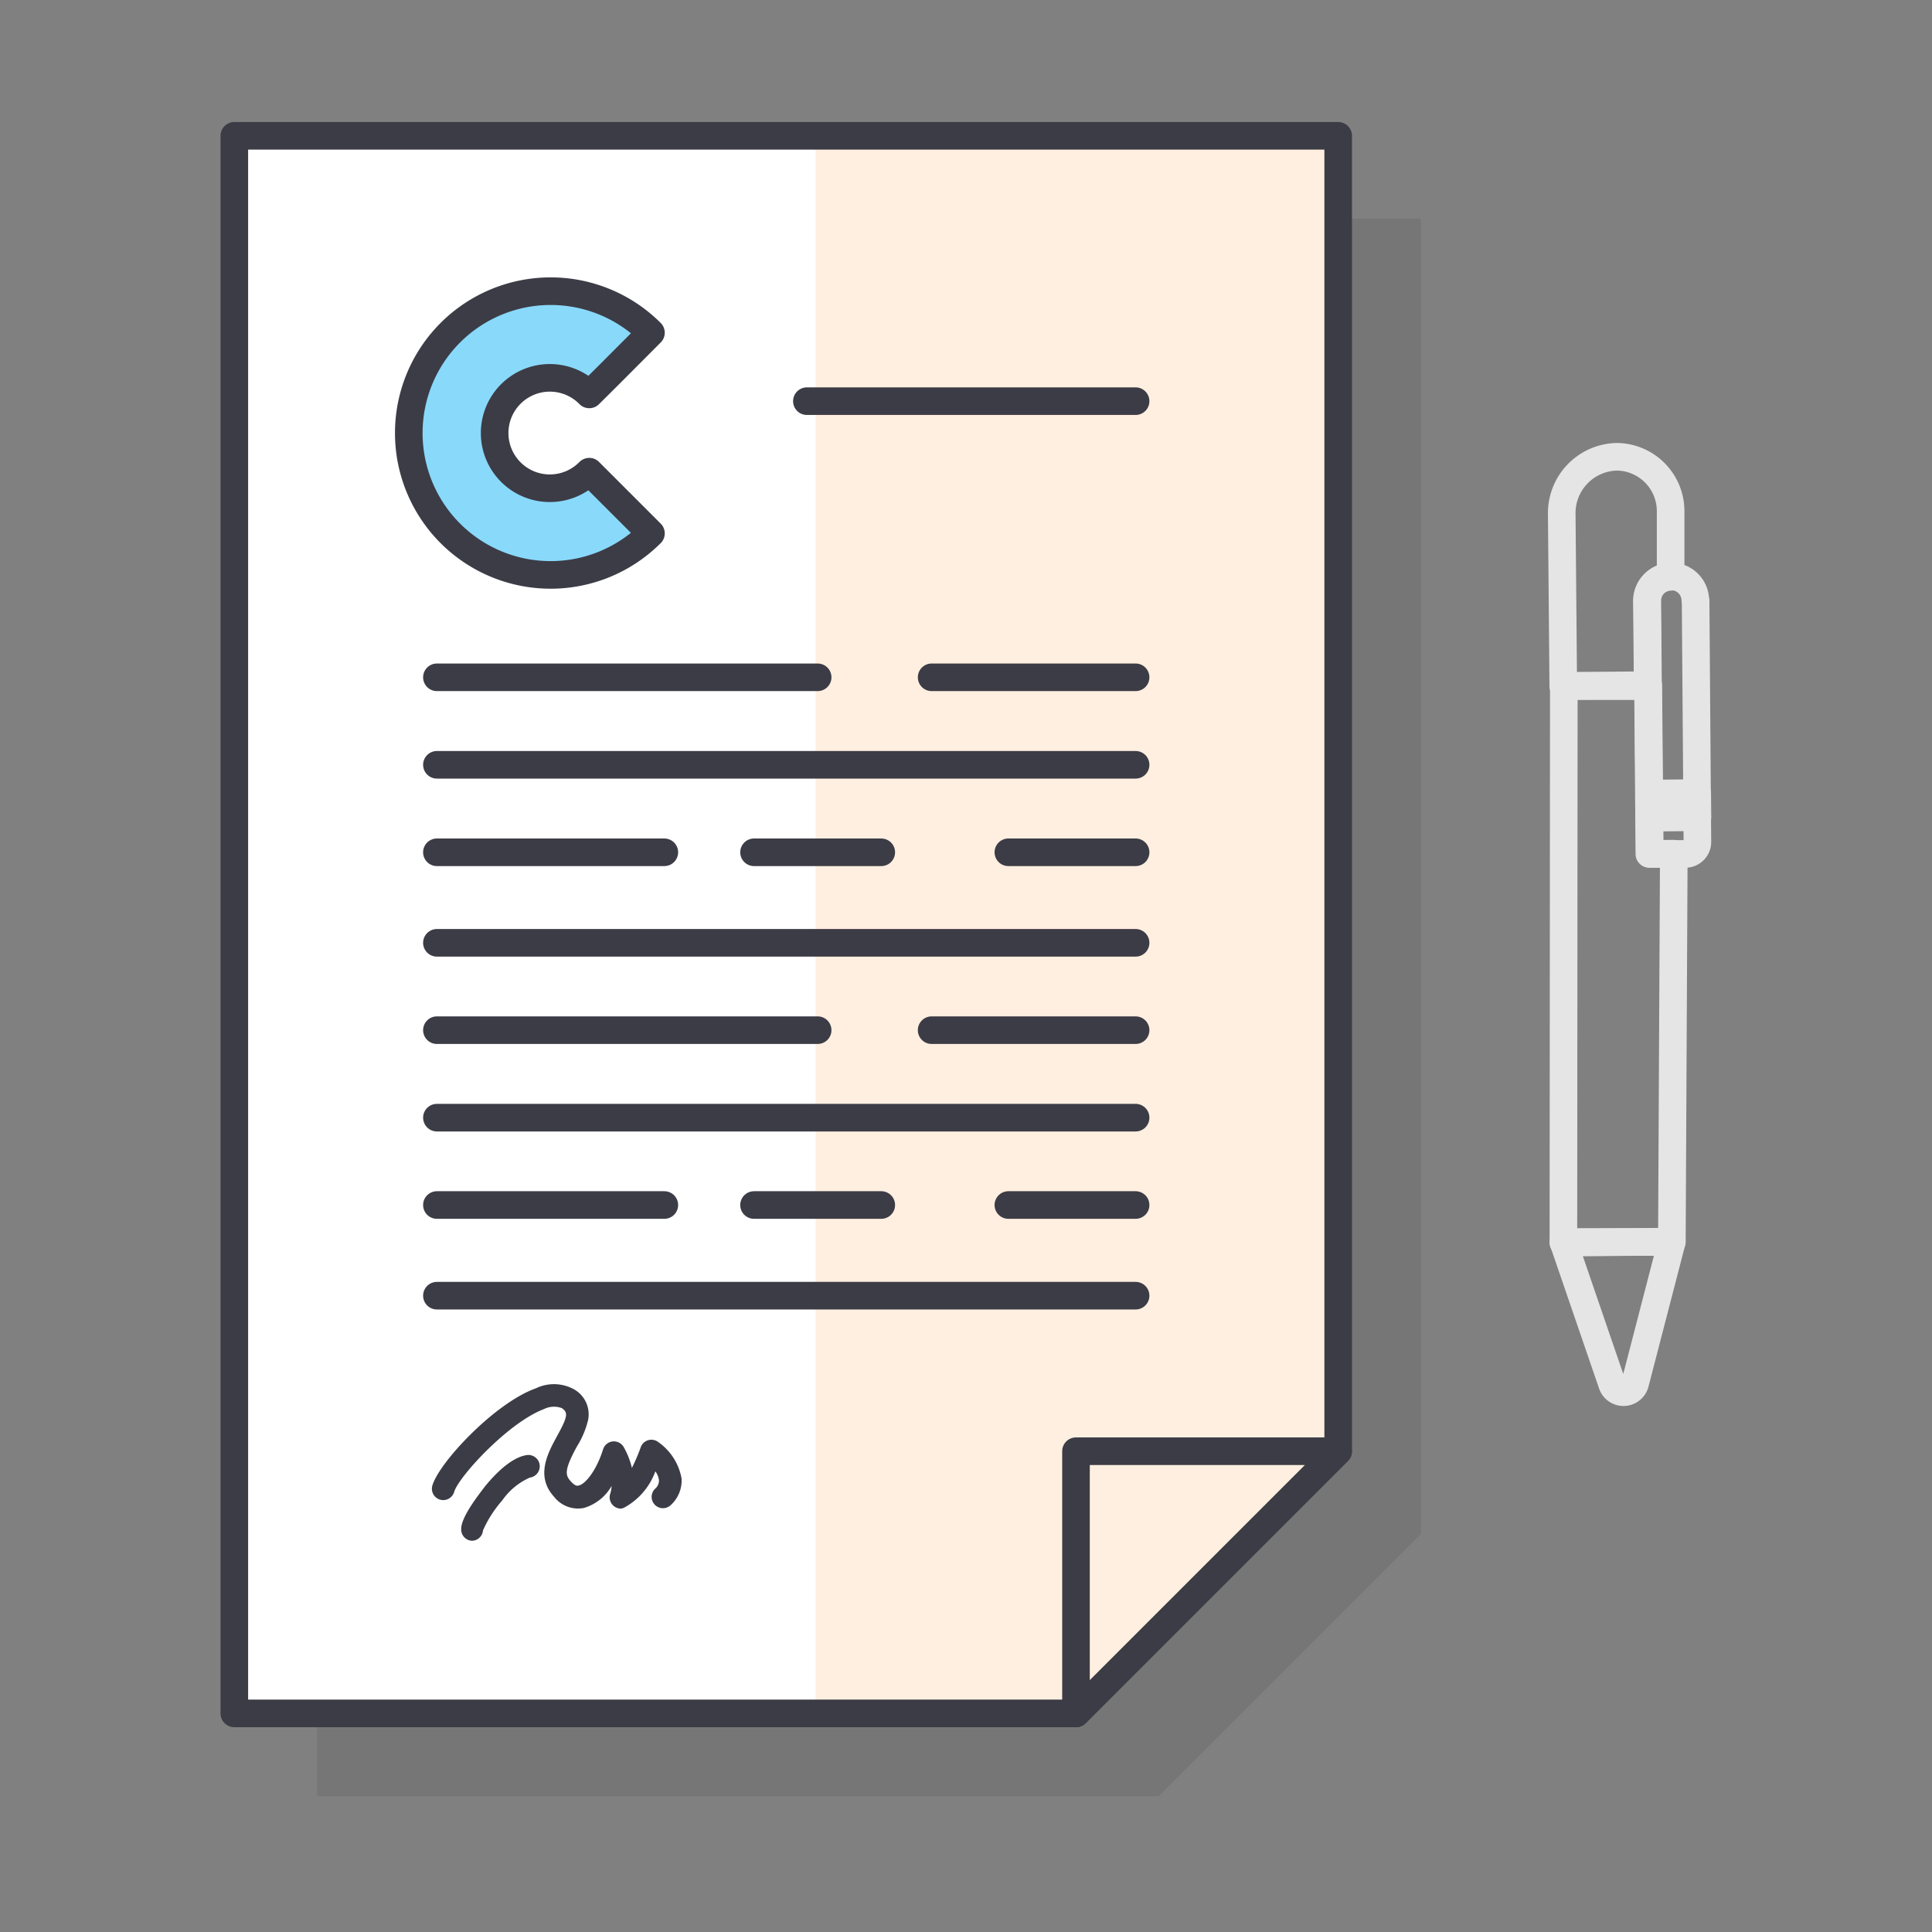 <svg xmlns="http://www.w3.org/2000/svg" width="140" height="140" viewBox="0 0 140 140"><rect x="0" y="0" width="140" height="140" fill="#808080" stroke="none"/><defs><style>.a,.e,.f,.j,.k{fill:none;}.b,.h{fill:#3c3c46;}.b,.c,.d,.e,.g,.h,.i,.j{fill-rule:evenodd;}.b{opacity:0.15;}.c{fill:#fff;}.d,.g{fill:#ffefe0;}.e,.f,.g,.i{stroke:#3c3c46;}.e,.f,.g,.i,.j,.k{stroke-linecap:round;stroke-linejoin:round;stroke-width:2px;}.i{fill:#89d9fb;}.j,.k{stroke:#e5e5e5;}</style></defs><title>CP-blank-icon</title><rect class="a" width="140" height="140"/><polygon class="b" points="22.98 15.84 102.97 15.84 102.97 111.16 83.97 130.16 22.98 130.16 22.98 15.84"/><polygon class="c" points="16.98 9.84 96.97 9.84 96.97 105.16 77.97 124.16 16.98 124.16 16.98 9.84"/><polygon class="d" points="59.1 9.84 96.97 9.84 96.97 105.16 77.97 124.16 59.1 124.16 59.1 9.84"/><polygon class="e" points="16.98 9.84 96.97 9.84 96.97 105.16 77.97 124.16 16.98 124.16 16.98 9.84"/><line class="f" x1="58.47" y1="29.07" x2="82.29" y2="29.07"/><polygon class="g" points="77.97 124.16 77.97 105.16 96.97 105.16 77.97 124.16"/><line class="f" x1="31.66" y1="74.65" x2="59.25" y2="74.65"/><line class="f" x1="31.66" y1="80.99" x2="82.29" y2="80.99"/><line class="f" x1="31.66" y1="93.89" x2="82.29" y2="93.89"/><line class="f" x1="73.07" y1="87.32" x2="82.29" y2="87.32"/><line class="f" x1="67.51" y1="74.65" x2="82.29" y2="74.65"/><line class="f" x1="31.66" y1="87.32" x2="48.14" y2="87.32"/><line class="f" x1="54.64" y1="87.32" x2="63.86" y2="87.32"/><line class="f" x1="31.66" y1="49.08" x2="59.25" y2="49.08"/><line class="f" x1="31.66" y1="55.42" x2="82.29" y2="55.42"/><line class="f" x1="31.66" y1="68.32" x2="82.29" y2="68.32"/><line class="f" x1="73.07" y1="61.76" x2="82.29" y2="61.76"/><line class="f" x1="67.51" y1="49.08" x2="82.29" y2="49.08"/><line class="f" x1="31.66" y1="61.76" x2="48.14" y2="61.76"/><line class="f" x1="54.64" y1="61.76" x2="63.86" y2="61.76"/><path class="h" d="M45,109.32a.82.82,0,0,1-.78-1.08,2.26,2.26,0,0,0,.1-.56,3.43,3.43,0,0,1-2,1.59,2.2,2.2,0,0,1-2.18-.82c-1.36-1.5-.43-3.18.24-4.41.8-1.45.77-1.68.34-2a1.64,1.64,0,0,0-1.31.07c-2.62,1-6.2,4.94-6.5,6a.82.82,0,1,1-1.58-.46c.49-1.68,4.54-6,7.51-7.05a3,3,0,0,1,2.78.09,2.08,2.08,0,0,1,1,2.19,6.4,6.4,0,0,1-.81,1.93c-.93,1.7-.85,2.08-.47,2.51s.54.34.61.32c.49-.11,1.28-1.11,1.75-2.61a.82.82,0,0,1,1.49-.18,5.67,5.67,0,0,1,.6,1.52,12.67,12.67,0,0,0,.64-1.5.82.82,0,0,1,1.26-.38,4.11,4.11,0,0,1,1.7,2.65,2.4,2.4,0,0,1-.77,1.91.82.82,0,1,1-1.16-1.16.77.77,0,0,0,.29-.63,1.36,1.36,0,0,0-.26-.64,4.89,4.89,0,0,1-2.19,2.59A.82.82,0,0,1,45,109.32Z"/><path class="h" d="M34.2,111.65h0a.82.82,0,0,1-.78-.86c0-.92,1.39-2.62,1.66-3,.8-1,2-2.2,3.1-2.35a.82.82,0,1,1,.22,1.63,4.78,4.78,0,0,0-2,1.65A8.48,8.48,0,0,0,35,110.9.82.82,0,0,1,34.2,111.65Z"/><path class="i" d="M44.13,27.16,42.7,28.58a4,4,0,1,0,0,5.6l4.47,4.47a10.28,10.28,0,1,1,0-14.54Z"/><polygon class="j" points="121.29 61.86 121.15 89.97 113.29 90.05 113.32 49.7 119.44 49.65 119.55 61.87 121.29 61.86"/><path class="j" d="M121.06,37l0,4.8h0a1.75,1.75,0,0,0-1.72,1.75l.06,6.17h-6.12l-.11-12.47a4.08,4.08,0,0,1,4-4.15A3.94,3.94,0,0,1,121.06,37Z"/><path class="j" d="M122.87,43.52,123,61a.87.87,0,0,1-.86.88l-2.62,0-.15-18.36a1.75,1.75,0,0,1,1.72-1.75h0a1.75,1.75,0,0,1,1.76,1.73Z"/><path class="j" d="M113.29,90l3.53,10.29a.87.87,0,0,0,1.67-.07L121.14,90Z"/><rect class="k" x="119.5" y="57.49" width="3.49" height="1.75" transform="translate(-0.52 1.1) rotate(-0.52)"/></svg>
